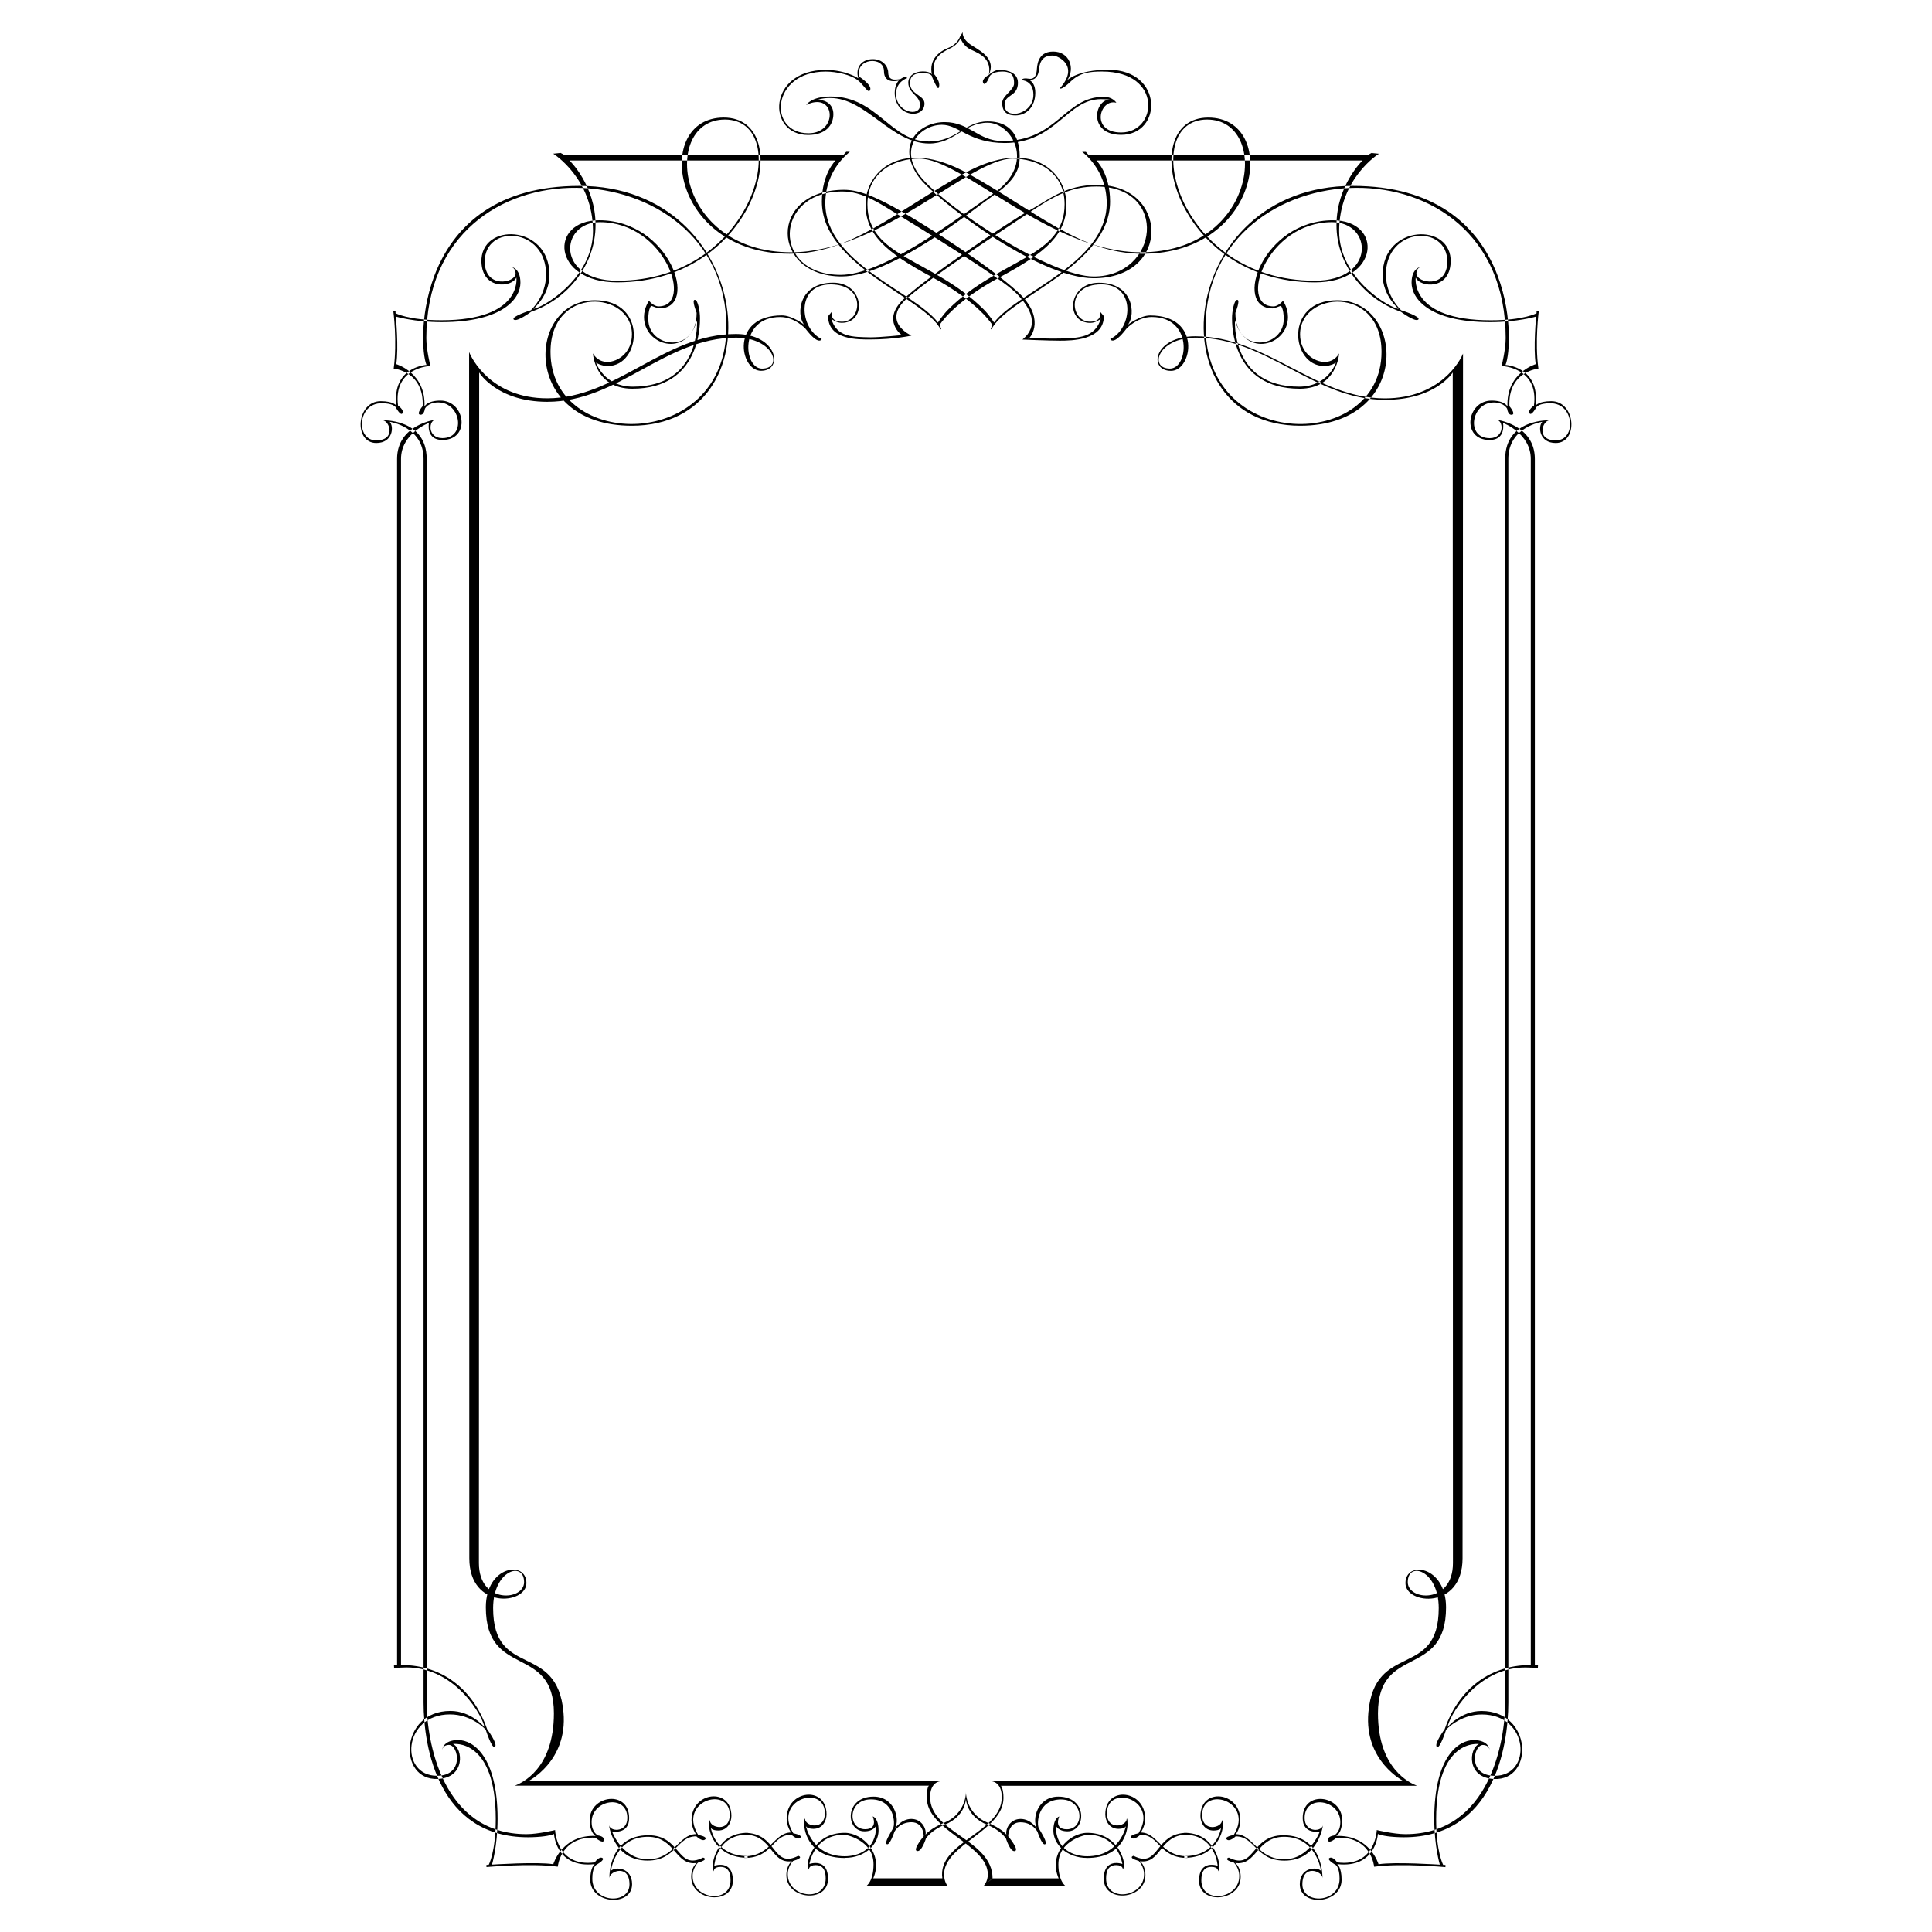 <?xml version="1.0" encoding="utf-8"?>
<!-- Generator: Adobe Illustrator 16.0.0, SVG Export Plug-In . SVG Version: 6.00 Build 0)  -->
<!DOCTYPE svg PUBLIC "-//W3C//DTD SVG 1.1//EN" "http://www.w3.org/Graphics/SVG/1.1/DTD/svg11.dtd">
<svg version="1.1" id="Layer_1" xmlns="http://www.w3.org/2000/svg" xmlns:xlink="http://www.w3.org/1999/xlink" x="0px" y="0px"
	 width="100px" height="100px" viewBox="0 0 100 100" enable-background="new 0 0 100 100" xml:space="preserve">
<path d="M56.012,7.861c0,0,1.271,0.895,1.271,2.656c0,3.118-4.619,4.58-5.831,6.178c0,0-0.225-0.372-0.549-0.693
	c-2.656-2.627-6.005-2.685-6.005-5.427c0-1.703,1.443-2.367,2.685-2.367c2.223,0,6.784,4.85,11.46,4.85
	c6.063,0,6.728-6.871,3.437-6.871c-3.58,0-1.646,8.343,5.57,8.343c3.176,0,3.003-3.031,0.896-3.031
	c-3.379,0-4.879,4.359-3.031,4.359c0.26,0,0.49-0.289,0.49-0.289s0.26,0.346,0.26,0.837c0,1.472-2.193,2.136-2.742,0.173
	c0,0-0.23,3.435,3.319,3.435c1.502,0,1.905-1.241,1.905-1.241s-0.26,0.173-0.605,0.173c-1.732,0-2.079-3.406,0.664-3.406
	c3.551,0,3.839,6.496-1.905,6.496c-7.622,0-6.381-12.414,2.714-12.414c8.545,0,8.371,8.199,7.909,9.267c0,0,1.79,0.086,1.56,2.107
	c0,0,0.146-0.231,0.809-0.231c1.271,0,1.415,2.165,0.23,2.165c-0.865,0-0.924-0.866-0.692-1.097c0,0-1.761,0.248-1.761,1.921v64.369
	c0,2.348-0.787,6.975-5.408,6.975c-0.661-0.003-1.131-0.078-1.344-0.171c0,0-0.086,1.79-2.106,1.56c0,0,0.229,0.145,0.229,0.809
	c0,1.271-2.164,1.415-2.164,0.23c0-0.865,0.865-0.924,1.098-0.692c0,0-0.23-1.761-1.906-1.761c-1.443,0-1.414,1.516-2.54,1.355
	c0,0,0.288,0.184,0.288,0.723c0,1.271-2.154,1.463-2.154,0.191c0-1.115,0.963-0.77,0.963-0.77s-0.108-1.609-1.727-1.609v-0.096
	c1.545,0,1.807,1.445,1.807,1.691c0,0.243-0.058,0.301-0.058,0.301s0.029-0.229-0.346-0.229c-0.376,0-0.521,0.261-0.521,0.693
	c0,1.241,1.963,0.995,1.963-0.218c0-0.418-0.273-0.692-0.273-0.692c-0.605-0.173-0.27-0.265-0.27-0.265
	c1.365,0.692,1.121-1.154,2.828-1.154c2.098,0,2.021,2.213,2.021,2.213c0-0.365-1.039-0.73-1.039,0.328
	c0,1.058,1.925,0.98,1.925-0.289c0-0.578-0.192-0.712-0.192-0.712s-0.5-0.271-0.328-0.366c0.174-0.096,0.396,0.23,0.396,0.23
	c1.991,0.261,2.049-1.674,2.049-1.674s0.879,0.213,1.484,0.213c4.404,0,5.163-4.898,5.163-6.814V23.755
	c0-2.097,2.299-1.999,2.299-1.999c-0.366,0-0.731,1.039,0.326,1.039c1.06,0,0.981-1.924-0.288-1.924
	c-0.577,0-0.712,0.192-0.712,0.192s-0.271,0.5-0.366,0.327c-0.096-0.173,0.23-0.395,0.23-0.395c0.261-1.992-1.674-2.05-1.674-2.05
	s0.211-0.837,0.211-1.443c0-10.71-15.531-9.844-15.531-0.577c0,6.505,9.104,6.428,9.104,1.29c0-3.464-4.215-3.156-4.215-0.905
	c0,0.943,0.731,1.424,1.271,1.424s0.75-0.443,0.75-0.443s-0.097,1.829-2.039,1.829c-3.541,0-3.504-3.349-3.504-3.657
	s0.098-0.943,0.271-0.943c0.174,0-0.097,0.673-0.097,0.673c0,2.156,2.502,1.829,2.502,0.327c0-0.577-0.153-0.693-0.153-0.693
	s-0.327,0.135-0.424,0.135c-2.078,0-0.538-4.561,3.118-4.561c2.617,0,2.443,3.214-0.924,3.214c-7.353,0-9.354-8.531-5.523-8.531
	c3.676,0,2.791,7.049-3.406,7.049c-3.189,0-5.484-2.185-9.05-4.162c-3.426-1.9-5.283-0.072-5.283,1.602
	c0,1.544,1.01,2.468,3.436,3.767c2.425,1.299,3.132,2.483,3.132,2.483l-0.087,0.188l0.029,0.043c0.836-1.66,6.147-3.291,6.147-6.625
	c0-1.443-0.707-2.122-0.707-2.122h13.774c0,0-1.348,1.285-1.348,3.344c0,2.06,1.443,3.83,3.329,4.484c0,0,0.751,0.558,0.905,0.404
	c0.152-0.154-0.887-0.481-0.887-0.481s-0.789-0.712-0.789-1.848c0-2.463,3.177-2.617,3.177-0.673c0,1.424-1.599,1.116-1.599,0.616
	c0-0.308,0.25-0.346,0.25-0.346s-0.5,0.038-0.5,0.827c0,0.79,0.867,2.04,4.08,2.04c1.404,0,2.367-0.289,2.367-0.289
	s-0.154,1.636-0.02,2.463c0,0-1.539,0.443-1.463,2.194c0,0-0.135-0.308-0.827-0.308c-1.289,0-1.578,2.04-0.097,2.04
	c0.867,0,0.692-0.885,0.692-0.885s1.438,0.536,1.438,1.864V86.18c-2.313,0-3.811,1.455-4.461,3.33c0,0-0.557,0.751-0.403,0.904
	c0.153,0.154,0.481-0.885,0.481-0.885s0.711-0.789,1.848-0.789c2.464,0,2.617,3.176,0.674,3.176c-1.424,0-1.116-1.598-0.616-1.598
	c0.31,0,0.347,0.25,0.347,0.25s-0.037-0.5-0.828-0.5c-0.787,0-2.039,0.865-2.039,4.08c0,1.404,0.289,2.367,0.289,2.367
	s-2.346-0.154-3.172-0.021c0,0-0.442-1.54-2.194-1.463c0,0,0.31-0.136,0.31-0.827c0-1.289-2.041-1.578-2.041-0.098
	c0,0.867,0.885,0.693,0.885,0.693s-0.52,1.438-1.848,1.438c-1.371,0-1.602-1.3-2.496-1.3c0,0,0.23-0.304,0.23-0.722
	c0-1.487-2.064-1.718-2.064-0.217c0,0.332,0.202,0.751,0.68,0.751c0.346,0,0.39-0.145,0.39-0.145s-0.205,1.47-1.908,1.47v0.087
	c1.599,0,1.994-1.27,1.994-1.645s-0.043-0.289-0.043-0.289c0,0.392-1.024,0.621-1.024-0.287c0-1.271,1.892-0.938,1.892,0.26
	c0,0.39-0.261,0.779-0.261,0.779s-0.504,0.086-0.36,0.229c0.146,0.146,0.462-0.157,0.462-0.157c1.012,0,1.04,1.256,2.525,1.256
	c1.805,0,2.008-1.896,2.008-1.896c0,0.423-0.963,0.48-0.963-0.309c0-1.252,1.848-0.963,1.848,0.211c0,0.541-0.327,0.693-0.327,0.693
	s-0.347,0.038-0.308,0.25c0.037,0.213,0.441-0.135,0.441-0.135c1.81-0.077,1.944,1.501,1.944,1.501
	c1.386-0.192,3.69,0.021,3.69,0.021v-0.115h-0.115c0,0-0.365-0.655-0.365-2.367c0-4.215,2.213-3.889,2.213-3.889
	c-0.52,0.23-0.654,1.752,0.789,1.81c2.077,0.083,1.982-3.521-0.654-3.521c-1.076,0-1.75,0.826-1.75,0.826
	c0-0.365,1.379-3.078,4.021-3.078c0.225,0,0.438,0.014,0.643,0.039l0.01-0.162l-0.164-0.012V23.755c0-1.804-2.027-2.037-2.027-2.037
	c0.424,0,0.48,0.962-0.309,0.962c-1.252,0-0.963-1.848,0.211-1.848c0.539,0,0.693,0.327,0.693,0.327s0.038,0.347,0.25,0.308
	c0.213-0.039-0.135-0.443-0.135-0.443c-0.077-1.809,1.502-1.944,1.502-1.944c-0.193-1.386,0.02-2.983,0.02-2.983h-0.115v0.116
	c0,0-0.654,0.366-2.367,0.366c-4.215,0-3.889-2.213-3.889-2.213c0.23,0.52,1.752,0.654,1.81-0.789
	c0.083-2.077-3.521-1.982-3.521,0.654c0,1.078,0.826,1.751,0.826,1.751c-0.365,0-3.078-1.501-3.078-4.022
	c0-2.733,2.06-4.003,2.06-4.003l-0.385-0.039l-0.212,0.115h-14.42L56.203,7.86h-0.135 M56.271,94.868
	c1.545,0,1.906,1.352,1.906,1.597c0,0.246-0.058,0.305-0.058,0.305s0.028-0.231-0.347-0.231s-0.521,0.26-0.521,0.692
	c0,1.242,1.964,0.996,1.964-0.217c0-0.419-0.273-0.691-0.273-0.691c-0.606-0.174-0.271-0.266-0.271-0.266
	c1.366,0.692,1.058-1.188,2.765-1.188v0.096c-1.442,0-1.312,1.53-2.438,1.371c0,0,0.288,0.184,0.288,0.723
	c0,1.271-2.155,1.463-2.155,0.191c0-1.115,0.963-0.77,0.963-0.77s-0.209-1.517-1.826-1.517v-0.096H56.271z M56.271,96.08
	c1.703,0,2.008-1.563,2.008-1.563s-0.043,0.144-0.389,0.144c-0.478,0-0.68-0.418-0.68-0.75c0-1.501,2.064-1.271,2.064,0.216
	c0,0.42-0.231,0.723-0.231,0.723c0.896,0,1.046,1.231,2.417,1.231v0.087c-1.486,0-1.421-1.203-2.432-1.203
	c0,0-0.317,0.303-0.463,0.159c-0.144-0.146,0.361-0.231,0.361-0.231s0.26-0.39,0.26-0.778c0-1.198-1.891-1.529-1.891-0.261
	c0,0.91,1.023,0.679,1.023,0.289c0,0,0.043-0.086,0.043,0.289s-0.275,1.736-2.094,1.736V96.08H56.271z M51.359,97.223h3.436
	c-0.549-1.256,0.533-2.354,1.477-2.354v0.096c0,0-1.49,0.243-1.49,1.532c0,0.905,0.385,1.133,0.385,1.133h-4.271 M43.989,7.861
	c0,0-1.271,0.895-1.271,2.656c0,3.118,4.619,4.58,5.832,6.178c0,0,0.224-0.372,0.548-0.693c2.655-2.627,6.005-2.685,6.005-5.427
	c0-1.703-1.443-2.367-2.687-2.367c-2.222,0-6.784,4.85-11.46,4.85c-6.062,0-6.726-6.871-3.435-6.871c3.58,0,1.646,8.343-5.572,8.343
	c-3.175,0-3.002-3.031-0.895-3.031c3.377,0,4.878,4.359,3.031,4.359c-0.26,0-0.491-0.289-0.491-0.289s-0.26,0.346-0.26,0.837
	c0,1.472,2.194,2.136,2.743,0.173c0,0,0.231,3.435-3.32,3.435c-1.501,0-1.905-1.241-1.905-1.241s0.26,0.173,0.606,0.173
	c1.732,0,2.079-3.406-0.664-3.406c-3.551,0-3.839,6.496,1.905,6.496c7.622,0,6.38-12.414-2.713-12.414
	c-8.545,0-8.372,8.199-7.91,9.267c0,0-1.79,0.086-1.559,2.107c0,0-0.145-0.231-0.809-0.231c-1.27,0-1.415,2.165-0.231,2.165
	c0.866,0,0.924-0.866,0.693-1.097c0,0,1.754,0.248,1.754,1.921v64.369c0,2.348,0.787,6.975,5.408,6.975
	c0.662-0.003,1.13-0.078,1.344-0.171c0,0,0.086,1.79,2.107,1.56c0,0-0.231,0.145-0.231,0.809c0,1.271,2.165,1.415,2.165,0.23
	c0-0.865-0.866-0.924-1.097-0.692c0,0,0.231-1.761,1.906-1.761c1.443,0,1.414,1.516,2.54,1.355c0,0-0.289,0.184-0.289,0.723
	c0,1.271,2.156,1.463,2.156,0.191c0-1.115-0.962-0.77-0.962-0.77s0.108-1.609,1.725-1.609v-0.096c-1.544,0-1.807,1.445-1.807,1.691
	c0,0.243,0.058,0.301,0.058,0.301s-0.029-0.229,0.346-0.229s0.52,0.261,0.52,0.693c0,1.241-1.963,0.995-1.963-0.218
	c0-0.418,0.274-0.692,0.274-0.692c0.606-0.173,0.27-0.265,0.27-0.265c-1.367,0.692-1.122-1.154-2.83-1.154
	c-2.098,0-2.021,2.213-2.021,2.213c0-0.365,1.039-0.73,1.039,0.328c0,1.058-1.924,0.98-1.924-0.289c0-0.578,0.192-0.712,0.192-0.712
	s0.5-0.271,0.327-0.366c-0.173-0.096-0.395,0.23-0.395,0.23c-1.992,0.261-2.05-1.674-2.05-1.674s-0.877,0.213-1.484,0.213
	c-4.405,0-5.163-4.898-5.163-6.814V23.754c0-2.097-2.291-1.999-2.291-1.999c0.365,0,0.731,1.039-0.327,1.039
	c-1.059,0-0.982-1.924,0.289-1.924c0.577,0,0.712,0.192,0.712,0.192s0.27,0.5,0.366,0.327c0.096-0.173-0.231-0.395-0.231-0.395
	c-0.26-1.992,1.674-2.05,1.674-2.05s-0.211-0.837-0.211-1.443c0-10.71,15.531-9.844,15.531-0.577c0,6.505-9.103,6.428-9.103,1.29
	c0-3.464,4.215-3.156,4.215-0.905c0,0.943-0.731,1.424-1.27,1.424s-0.75-0.443-0.75-0.443s0.096,1.829,2.04,1.829
	c3.541,0,3.502-3.349,3.502-3.657s-0.096-0.943-0.27-0.943s0.096,0.673,0.096,0.673c0,2.156-2.502,1.829-2.502,0.327
	c0-0.577,0.154-0.693,0.154-0.693s0.327,0.135,0.423,0.135c2.079,0,0.539-4.561-3.118-4.561c-2.618,0-2.444,3.214,0.924,3.214
	c7.352,0,9.353-8.531,5.523-8.531c-3.676,0-2.791,7.049,3.406,7.049c3.19,0,5.485-2.185,9.05-4.162
	c3.425-1.9,5.283-0.072,5.283,1.603c0,1.544-1.012,2.468-3.436,3.767c-2.425,1.299-3.133,2.483-3.133,2.483l0.086,0.188
	l-0.028,0.043c-0.837-1.66-6.149-3.291-6.149-6.625c0-1.443,0.708-2.122,0.708-2.122H29.478c0,0,1.347,1.285,1.347,3.344
	c0,2.06-1.443,3.83-3.33,4.484c0,0-0.75,0.558-0.904,0.404c-0.154-0.154,0.885-0.481,0.885-0.481s0.789-0.712,0.789-1.848
	c0-2.463-3.175-2.617-3.175-0.673c0,1.424,1.597,1.116,1.597,0.616c0-0.308-0.25-0.346-0.25-0.346s0.5,0.038,0.5,0.827
	c0,0.79-0.866,2.04-4.08,2.04c-1.405,0-2.368-0.289-2.368-0.289s0.154,1.636,0.02,2.463c0,0,1.54,0.443,1.462,2.194
	c0,0,0.135-0.308,0.828-0.308c1.29,0,1.578,2.04,0.096,2.04c-0.866,0-0.692-0.885-0.692-0.885s-1.446,0.536-1.446,1.864v62.425
	c2.313,0,3.81,1.455,4.46,3.33c0,0,0.559,0.751,0.404,0.904c-0.154,0.155-0.481-0.886-0.481-0.886s-0.712-0.789-1.848-0.789
	c-2.463,0-2.617,3.177-0.674,3.177c1.424,0,1.117-1.599,0.616-1.599c-0.308,0-0.347,0.252-0.347,0.252s0.039-0.502,0.828-0.502
	s2.04,0.867,2.04,4.08c0,1.405-0.289,2.367-0.289,2.367s2.344-0.154,3.172-0.02c0,0,0.443-1.54,2.194-1.463
	c0,0-0.308-0.135-0.308-0.827c0-1.289,2.04-1.578,2.04-0.097c0,0.865-0.885,0.692-0.885,0.692s0.52,1.438,1.848,1.438
	c1.371,0,1.602-1.299,2.497-1.299c0,0-0.231-0.305-0.231-0.723c0-1.486,2.064-1.718,2.064-0.217c0,0.332-0.202,0.751-0.678,0.751
	c-0.347,0-0.39-0.146-0.39-0.146s0.205,1.471,1.908,1.471v0.087c-1.598,0-1.994-1.269-1.994-1.644s0.043-0.289,0.043-0.289
	c0,0.391,1.025,0.621,1.025-0.289c0-1.271-1.891-0.938-1.891,0.261c0,0.39,0.26,0.778,0.26,0.778s0.505,0.088,0.361,0.23
	c-0.144,0.146-0.461-0.158-0.461-0.158c-1.011,0-1.04,1.256-2.526,1.256c-1.804,0-2.006-1.896-2.006-1.896
	c0,0.423,0.962,0.479,0.962-0.31c0-1.25-1.848-0.961-1.848,0.213c0,0.539,0.327,0.692,0.327,0.692s0.347,0.038,0.308,0.25
	s-0.443-0.135-0.443-0.135c-1.809-0.077-1.944,1.501-1.944,1.501c-1.385-0.191-3.691,0.02-3.691,0.02v-0.115h0.115
	c0,0,0.366-0.654,0.366-2.366c0-4.216-2.213-3.888-2.213-3.888c0.52,0.229,0.654,1.75-0.789,1.809
	c-2.077,0.083-1.982-3.521,0.655-3.521c1.078,0,1.751,0.828,1.751,0.828c0-0.365-1.378-3.08-4.022-3.08
	c-0.224,0-0.438,0.015-0.643,0.039l-0.009-0.162l0.163-0.011v-62.42c0-1.804,2.036-2.037,2.036-2.037
	c-0.423,0-0.481,0.962,0.308,0.962c1.251,0,0.962-1.848-0.211-1.848c-0.539,0-0.693,0.327-0.693,0.327s-0.039,0.347-0.25,0.308
	s0.135-0.443,0.135-0.443c0.077-1.809-1.501-1.944-1.501-1.944c0.192-1.386-0.019-2.983-0.019-2.983h0.115v0.116
	c0,0,0.654,0.366,2.367,0.366c4.215,0,3.888-2.213,3.888-2.213c-0.231,0.52-1.751,0.654-1.809-0.789
	c-0.083-2.077,3.522-1.982,3.522,0.654c0,1.078-0.828,1.751-0.828,1.751c0.366,0,3.08-1.501,3.08-4.022
	c0-2.733-2.06-4.003-2.06-4.003l0.385-0.039l0.212,0.115h14.415l0.154-0.173h0.135 M43.722,94.868c-1.544,0-1.908,1.352-1.908,1.597
	c0,0.246,0.058,0.305,0.058,0.305s-0.029-0.231,0.346-0.231s0.52,0.26,0.52,0.692c0,1.242-1.963,0.996-1.963-0.217
	c0-0.419,0.274-0.691,0.274-0.691c0.606-0.174,0.27-0.266,0.27-0.266c-1.367,0.692-1.057-1.188-2.765-1.188v0.096
	c1.443,0,1.312,1.53,2.438,1.371c0,0-0.289,0.184-0.289,0.723c0,1.271,2.156,1.463,2.156,0.191c0-1.115-0.962-0.77-0.962-0.77
	s0.209-1.517,1.826-1.517L43.722,94.868L43.722,94.868z M43.722,96.08c-1.703,0-2.009-1.563-2.009-1.563s0.043,0.144,0.39,0.144
	c0.476,0,0.678-0.418,0.678-0.75c0-1.501-2.064-1.271-2.064,0.216c0,0.42,0.231,0.723,0.231,0.723c-0.895,0-1.046,1.231-2.417,1.231
	v0.087c1.487,0,1.421-1.203,2.432-1.203c0,0,0.317,0.303,0.461,0.159c0.145-0.146-0.361-0.231-0.361-0.231s-0.26-0.39-0.26-0.778
	c0-1.198,1.891-1.529,1.891-0.261c0,0.91-1.025,0.679-1.025,0.289c0,0-0.043-0.086-0.043,0.289s0.277,1.736,2.095,1.736
	L43.722,96.08L43.722,96.08z M49.997,93.095c0,0,0,0.906-1.103,1.356c-0.707,0.289-0.967,0.707-0.967,0.707s-0.216,0.708-0.462,0.65
	c-0.245-0.06,0.347-0.766,0.347-0.766s0-0.723-0.635-0.723c-0.635,0-0.88,0.49-0.88,0.49s-0.231,0.707-0.39,0.649
	c-0.159-0.058,0.188-0.592,0.317-0.823c0.13-0.229,0.072-1.5-1.14-1.5s-1.227,1.545-0.303,1.545c0.693,0,0.39-0.664,0.39-0.664
	s0.303,0.071,0.303,0.735s-0.643,1.412-1.75,1.412V96.08c0.646,0,1.628-0.286,1.628-1.594c0,0-0.108,0.304-0.606,0.304
	c-0.989,0-1.046-1.797,0.469-1.797c1.075,0,1.378,1.147,1.111,1.646c0,0,0.317-0.49,0.844-0.49s0.794,0.49,0.736,0.815
	c0,0,0.202-0.304,1.018-0.643c0.816-0.339,1.088-1.154,1.074-1.603c-0.015,0.447,0.258,1.264,1.074,1.603s1.018,0.643,1.018,0.643
	c-0.058-0.325,0.209-0.815,0.736-0.815s0.845,0.49,0.845,0.49c-0.269-0.496,0.035-1.646,1.111-1.646
	c1.516,0,1.458,1.797,0.469,1.797c-0.498,0-0.606-0.304-0.606-0.304c0,1.308,0.981,1.594,1.629,1.594v0.087
	c-1.108,0-1.752-0.748-1.752-1.412s0.305-0.735,0.305-0.735s-0.305,0.664,0.39,0.664c0.925,0,0.909-1.545-0.303-1.545
	c-1.213,0-1.271,1.271-1.142,1.5c0.131,0.231,0.478,0.767,0.317,0.823c-0.157,0.058-0.39-0.649-0.39-0.649s-0.245-0.49-0.881-0.49
	c-0.635,0-0.635,0.723-0.635,0.723s0.592,0.706,0.346,0.766c-0.244,0.058-0.461-0.65-0.461-0.65s-0.26-0.418-0.967-0.707
	C49.996,94.001,49.997,93.095,49.997,93.095z M51.374,97.223c0-2.007-3.232-2.353-3.232-4.199c0-0.795,0.52-0.823,0.52-0.823H27.329
	c0,0,2.062-1.026,1.837-3.563c-0.326-3.695-3.642-1.71-3.642-5.404c0-1.963,1.603-2.453,1.603-1.342c0,0.967-2.339,1.15-2.339-0.985
	l0.014-61.626c0,0,0.911,1.516,3.524,1.516c3.709,0,6.079-3.32,9.773-3.32c1.963,0,2.454,1.603,1.343,1.603
	c-0.967,0-1.198-2.671,0.938-2.671c0.765,0,1.313,0.606,1.313,0.606c0.708,0.924,0.837,0.534,0.837,0.534
	c-1.155-0.534-1.357-2.829,0.462-2.829c1.847,0,1.616,1.934,0.592,1.934c-0.708,0-0.505-0.548-0.505-0.548l-0.216,0.26
	c0,1.256,1.594,1.205,2.2,1.205c1.231,0,2.114-0.2,2.114-0.2s-1.607-0.708-0.212-1.944c1.347-1.193,5.023-3.561,6.313-4.426
	c1.289-0.866,2.156-1.347,3.465-1.347c3.771,0,3.253,4.657-0.135,4.657c-2.194,0-7.411-3.406-8.854-5.042
	c-1.362-1.544-0.135-2.81,1.001-2.81c0.885,0,1.405,0.943,3.252,0.943c2.655,0,3.214-2.271,4.984-2.271
	c0.212,0,0.462,0.02,0.462,0.02c-0.827,0-1.137,1.828,0.576,1.828c2.156,0,2.195-3.368-0.653-3.368
	c-1.616,0-2.136,0.539-2.136,0.539c0.424-0.616,0.115-1.482-0.731-1.482c-0.846,0-0.827,0.808-0.847,0.981s-0.077,0.481-0.424,0.423
	c-0.348-0.058-0.365,0.077-0.365,0.077s0.615,0,0.615,0.75c0,1.02-1.387,1.29-1.481,0.635c-0.097-0.654,0.597-0.481,0.675-1.136
	c0.075-0.654-0.539-0.75-0.867-0.789c-0.326-0.038-0.635,0.27-0.635,0.27c0.365-0.789-0.309-1.174-0.867-1.521
	c-0.558-0.346-0.481-0.692-0.481-0.692l-0.145,0.23c0,0-0.115,0.385-0.596,0.578c-0.481,0.192-1.02,0.597-0.857,1.386
	c0,0-0.058-0.164-0.471-0.164c-0.413,0-0.75,0.221-0.75,0.577c0,0.578,0.606,0.645,0.606,1.174c0,0.625-1.241,0.385-1.241-0.587
	c0-0.645,0.577-0.818,0.577-0.818s-0.058-0.154-0.346,0.048c0,0-0.125,0.029-0.289,0.029s-0.347-0.067-0.347-0.366
	s-0.269-0.693-0.798-0.693c-0.529,0-0.924,0.385-0.751,0.991c0,0-0.645-0.433-1.684-0.433c-3.021,0-3.06,3.368-0.914,3.368
	c0.934,0,1.309-0.529,1.309-1.078c0-0.548-0.453-0.76-0.828-0.731c0,0,0.202-0.106,0.654-0.106c1.886,0,3.156,2.357,5.138,2.357
	c1.299,0,1.79-1.078,3.021-1.078c1.231,0,2.551,2.107,0.299,3.667c-2.252,1.559-5.759,4.21-7.91,4.21
	c-3.58,0-3.464-4.316,0.087-4.316c1.039,0,1.876,0.577,2.887,1.198c1.01,0.621,5.275,3.227,6.105,4.056
	c0.83,0.83,1.184,1.718,0.332,2.411c0,0,1.328,0.058,1.936,0.058c0.604,0,2.279-0.014,2.279-1.27l-0.217-0.26
	c0,0,0.202,0.548-0.505,0.548c-1.024,0-1.256-1.934,0.592-1.934c1.818,0,1.616,2.295,0.462,2.829c0,0,0.131,0.39,0.838-0.534
	c0,0,0.549-0.605,1.313-0.605c2.137,0,1.904,2.671,0.938,2.671c-1.111,0-0.621-1.603,1.342-1.603c3.695,0,6.092,3.219,9.803,3.219
	c2.611,0,3.492-1.415,3.492-1.415l0.011,61.625c0,2.138-2.339,1.953-2.339,0.986c0-1.111,1.603-0.621,1.603,1.342
	c0,3.694-3.315,1.709-3.642,5.404c-0.225,2.536,1.838,3.563,1.838,3.563H51.331c0,0,0.521,0.028,0.521,0.823
	c0,1.848-3.347,2.316-3.076,4.199h-3.577c0.549-1.256-0.534-2.354-1.476-2.354v0.096c0,0,1.491,0.243,1.491,1.532
	c0,0.905-0.385,1.133-0.385,1.133h4.226c0,0-0.191-0.219-0.191-0.608c0-1.543,3.076-2.266,3.076-3.955
	c0-0.508-0.135-0.635-0.135-0.635h21.539c-0.347-0.135-2.021-0.861-2.021-3.748c0-3.599,3.524-1.773,3.524-5.488
	c0-2.156-2.101-2.444-2.101-1.252c0,1.117,2.955,1.392,2.955-1.284L75.725,18.3c-0.135,0.346-1.16,2.32-4.048,2.32
	c-3.599,0-6.101-3.214-9.815-3.214c-2.154,0-2.443,1.79-1.25,1.79c1.115,0,1.598-2.868-1.077-2.868
	c-0.539,0-1.155,0.481-1.155,0.481c0.424-0.539,0.27-2.175-1.501-2.175c-1.616,0-1.771,2.079-0.442,2.079
	c0.289,0,0.539-0.211,0.539-0.211c-0.289,0.962-1.136,1-2.078,1.02c-0.943,0.019-1.56-0.039-1.56-0.039s-0.231,0.115-0.097,0.039
	c0.135-0.077,0.886-1.097-0.577-2.425c-1.463-1.328-4.33-3.175-5.908-4.099s-2.422-1.174-3.06-1.174
	c-3.946,0-3.811,4.484-0.135,4.484c2.598,0,6.755-3.426,7.967-4.272c1.213-0.847,1.25-1.501,1.25-1.963
	c0-0.462-0.096-1.79-1.654-1.79c-1.193,0-1.597,1.04-3.041,1.04c-2.021,0-2.656-2.329-5.081-2.329c-1.04,0-1.271,0.443-1.271,0.443
	S42,5.282,42.289,5.282c0.981,0,0.886,1.616-0.442,1.616c-2.117,0-1.944-3.194,0.885-3.194c0.597,0,1.29,0.173,1.636,0.423
	c0.347,0.25,0.578,0.77,0.674,0.52s-0.559-0.674-0.559-0.674c-0.25-0.962,1.271-1.097,1.271-0.289c0,0.714,0.77,0.481,0.77,0.481
	S46.311,4.357,46.311,4.8c0,1.271,1.54,1.386,1.54,0.558c0-0.442-0.75-0.462-0.75-1.059c0-0.327,0.173-0.52,0.674-0.52
	c0.5,0,0.481,0.231,0.481,0.231s0.27,0.654,0.327,0.539c0.146-0.293-0.231-0.712-0.231-0.712c-0.211-0.943,0.616-1.213,0.924-1.386
	c0.308-0.173,0.443-0.462,0.443-0.462s0.115,0.328,0.423,0.52c0.308,0.192,1.232,0.385,1.04,1.366c0,0-0.404,0.212-0.289,0.423
	c0.115,0.212,0.328-0.346,0.328-0.346s0.114-0.25,0.653-0.25s0.614,0.269,0.614,0.616c0,0.346-0.614,0.635-0.614,1.001
	c0,0.365,0.135,0.654,0.692,0.654c0.559,0,1.021-0.442,1.021-1.174c0-0.577-0.347-0.673-0.347-0.673s0.48,0.115,0.539-0.539
	c0.058-0.654,0.441-0.712,0.712-0.712s1.405,0.539,0.366,1.693c0,0,0.058,0.135,0.558-0.346c0.501-0.481,1.021-0.52,1.636-0.52
	c3.139,0,2.868,3.156,0.981,3.156c-1.616,0-1.116-1.771-0.25-1.54c0,0-0.173-0.308-0.654-0.308c-2.04,0-2.387,2.29-5.233,2.29
	c-1.271,0-1.694-0.981-3.003-0.981c-1.308,0-2.533,1.168-1.347,2.829c0.77,1.078,6.12,5.254,9.063,5.254
	c4.022,0,3.889-4.831,0.192-4.831c-1.675,0-2.481,0.75-3.562,1.347c-1.076,0.597-5.407,3.522-6.504,4.6
	c-1.097,1.078-0.058,1.828-0.058,1.828s-1.074,0.115-1.613,0.115c-0.943-0.019-1.748,0-2.037-0.962c0,0,0.25,0.211,0.539,0.211
	c1.328,0,1.174-2.079-0.442-2.079c-1.771,0-1.925,1.636-1.501,2.175c0,0-0.616-0.481-1.155-0.481c-2.675,0-2.194,2.868-1.078,2.868
	c1.193,0,0.859-1.905-1.296-1.905c-3.714,0-6.171,3.329-9.77,3.329c-2.887,0-3.908-2.051-4.042-2.398l0.011,62.436
	c0,2.676,2.955,2.4,2.955,1.285c0-1.193-2.1-0.905-2.1,1.25c0,3.716,3.523,1.892,3.523,5.49c0,2.887-1.674,3.612-2.021,3.747h21.452
	c0,0-0.128-0.043-0.128,0.636c0,1.688,3.156,2.41,3.156,3.955c0,0.39-0.221,0.597-0.221,0.597"/>
</svg>
